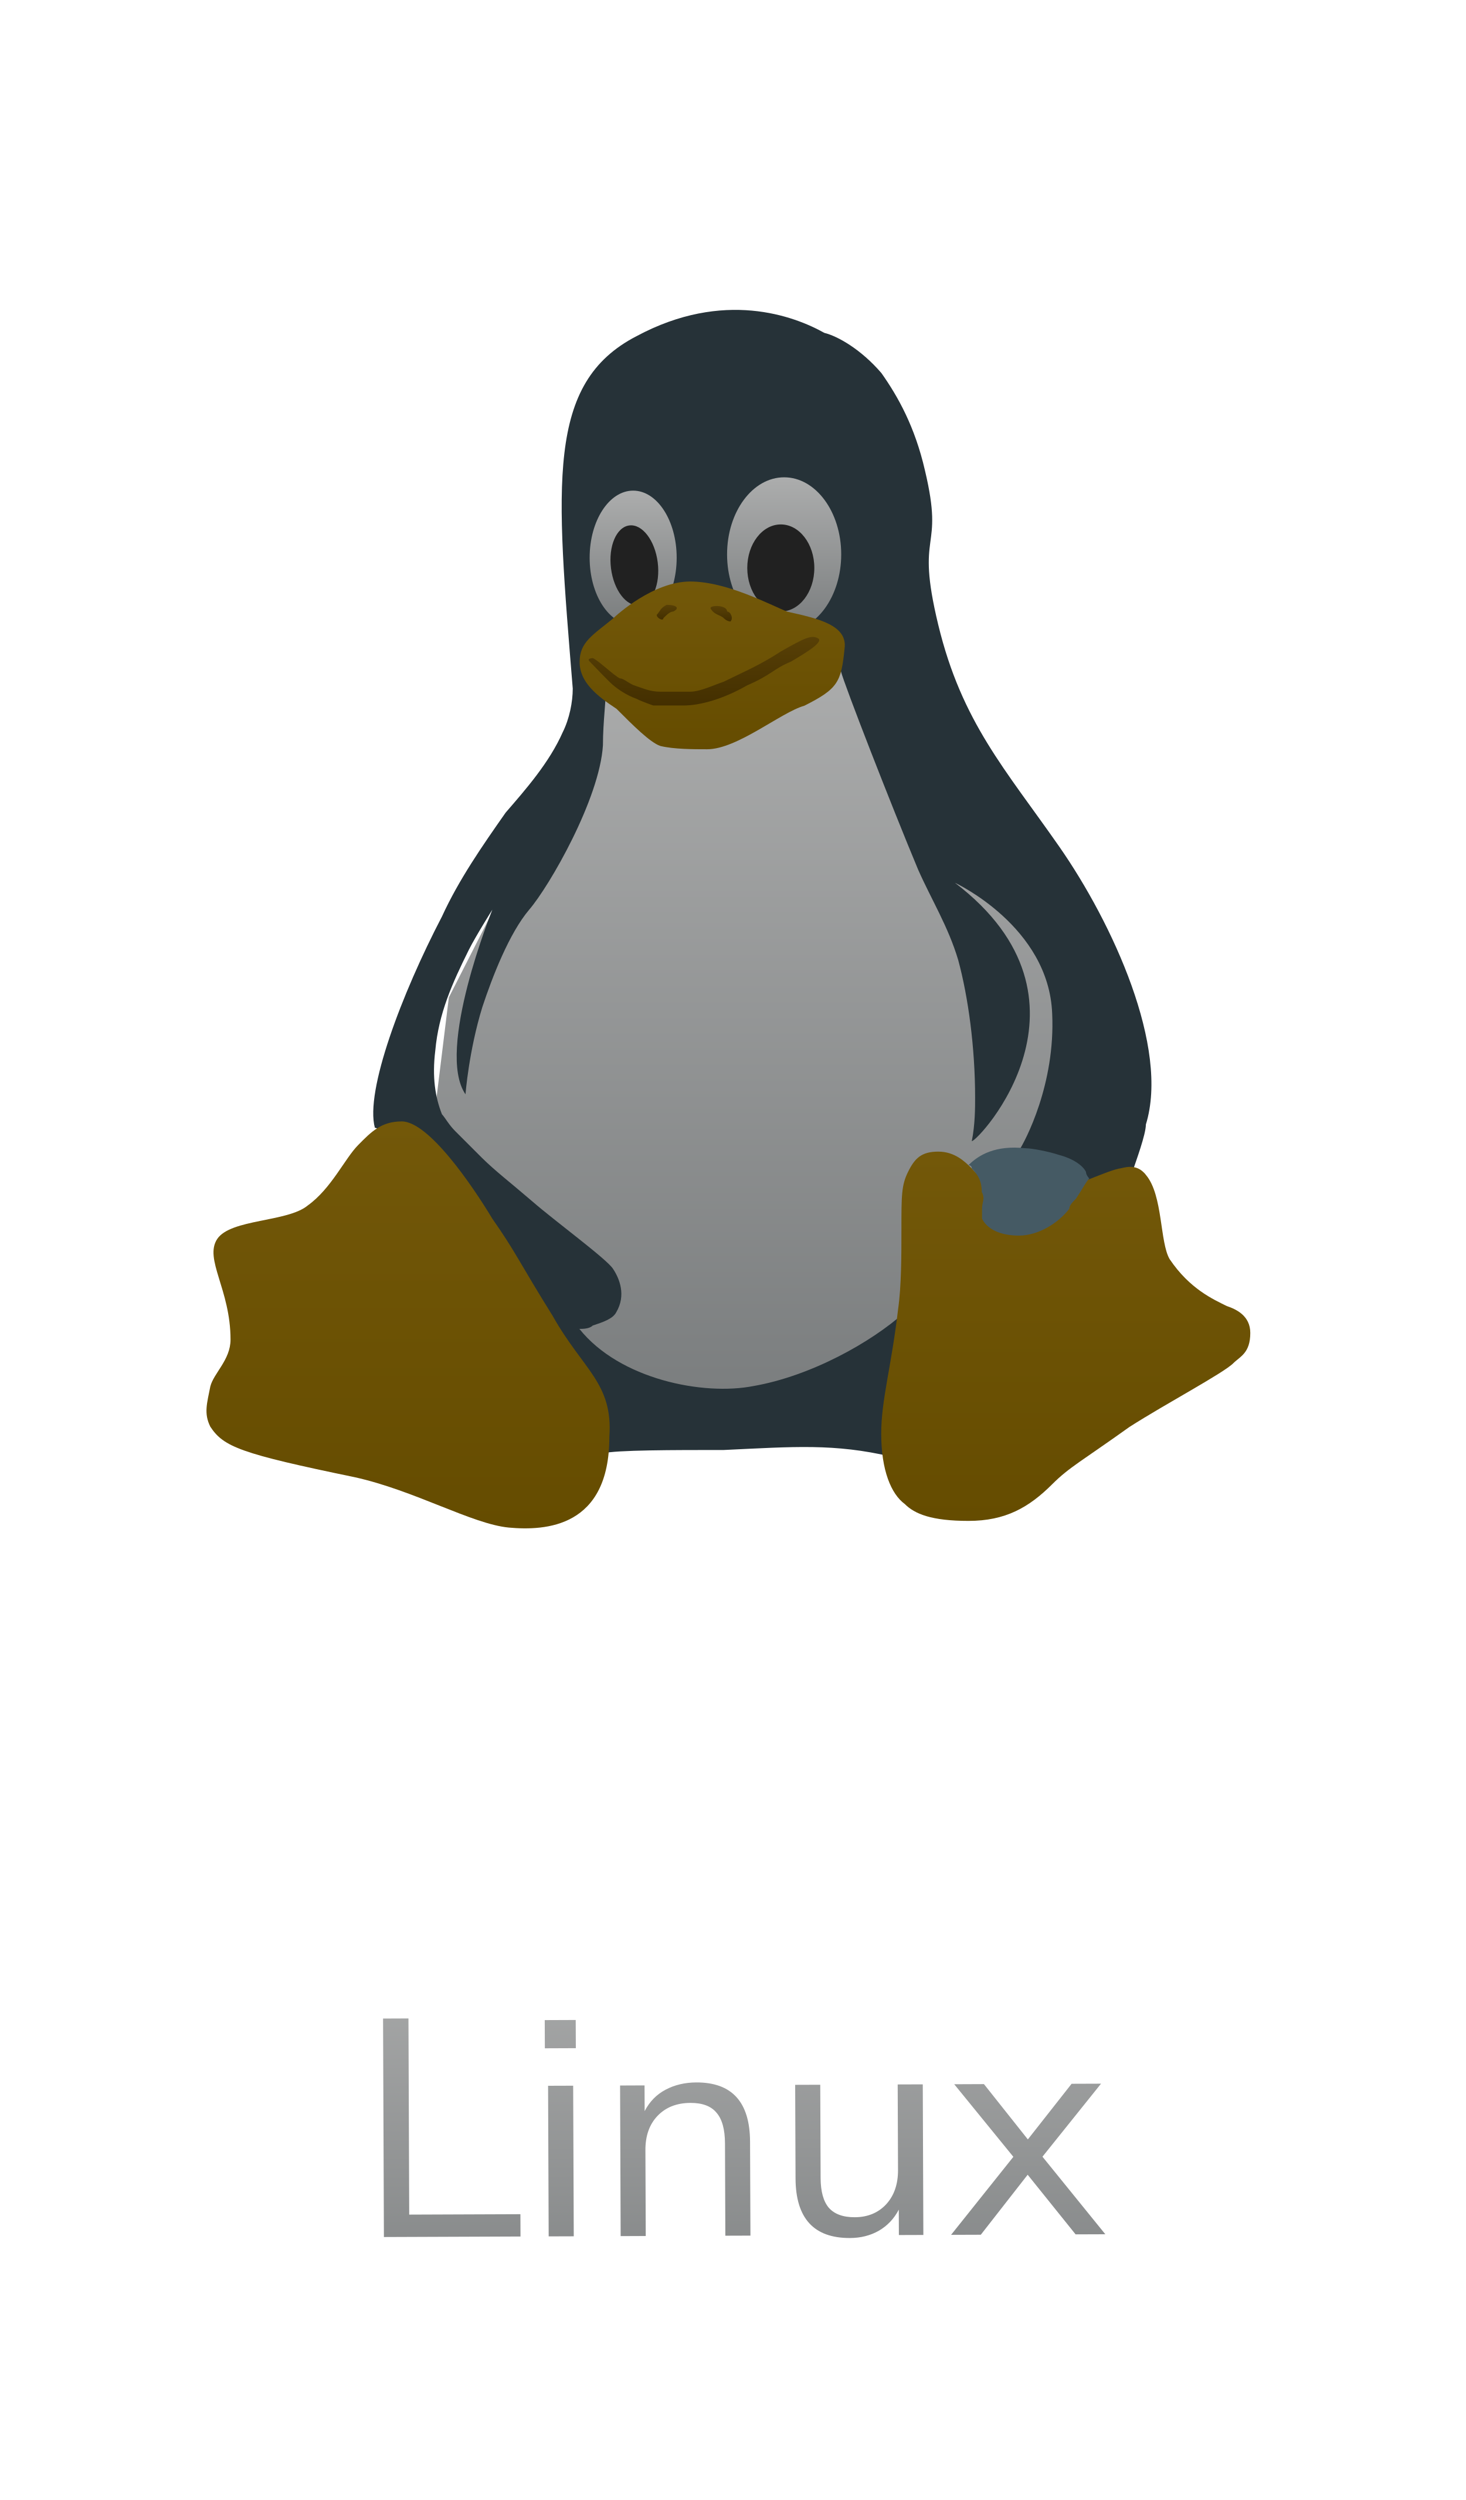 <svg width="71" height="121" viewBox="0 0 71 121" fill="none" xmlns="http://www.w3.org/2000/svg">
<path d="M28.233 31.707L28.395 35.45L25.792 40.322L21.738 48.281L20.92 54.938L23.845 64.359L30.502 68.091H40.569L49.99 60.95L54.217 49.744L44.473 37.881L41.709 31.224L28.233 31.707Z" fill="url(#paint0_linear_1618_678)"/>
<path d="M51.292 40.968C48.689 37.236 46.581 34.955 45.441 30.245C44.301 25.534 45.764 26.836 44.796 22.77C44.312 20.662 43.495 19.2 42.688 18.059C41.709 16.919 40.581 16.274 39.924 16.113C38.462 15.295 35.052 14.005 30.825 16.274C26.437 18.543 26.933 23.415 27.739 33.331C27.739 33.976 27.578 34.794 27.255 35.439C26.61 36.902 25.47 38.203 24.491 39.332C23.351 40.956 22.222 42.58 21.404 44.365C19.458 48.097 17.673 52.807 18.156 54.593C18.974 54.431 29.201 70.026 29.201 70.348C29.846 70.187 32.611 70.187 35.052 70.187C38.462 70.026 40.408 69.865 43.172 70.51C43.172 70.026 43.011 69.531 43.011 69.047C43.011 68.068 43.172 67.262 43.333 66.121C43.495 65.304 43.656 64.498 43.817 63.519C42.193 64.981 39.268 66.605 36.504 67.089C34.062 67.573 30.008 66.766 28.061 64.325C28.223 64.325 28.545 64.325 28.706 64.163C29.19 64.002 29.685 63.841 29.846 63.519C30.33 62.701 30.008 61.895 29.685 61.411C29.363 60.927 26.921 59.142 25.792 58.163C24.652 57.184 24.007 56.7 23.351 56.055C23.351 56.055 22.372 55.076 22.049 54.754C21.727 54.431 21.565 54.109 21.404 53.936C21.082 53.118 20.921 52.151 21.082 50.849C21.243 49.064 21.899 47.602 22.706 45.977C23.028 45.333 23.846 44.031 23.846 44.031C23.846 44.031 21.082 50.849 22.544 52.969C22.544 52.969 22.706 50.861 23.362 48.742C23.846 47.279 24.664 45.171 25.631 44.031C26.61 42.891 29.04 38.675 29.201 36.073C29.201 34.932 29.363 33.804 29.363 32.986C28.718 32.341 40.085 30.717 40.73 32.502C40.892 33.147 43.172 38.998 44.462 42.085C45.107 43.547 45.925 44.849 46.408 46.473C46.892 48.258 47.226 50.7 47.226 53.13C47.226 53.614 47.226 54.431 47.065 55.237C47.387 55.237 53.722 48.419 46.247 42.73C46.247 42.73 50.797 44.837 50.958 49.064C51.119 52.473 49.656 55.237 49.334 55.721C49.495 55.721 52.743 57.184 52.904 57.184C53.549 57.184 54.851 56.7 54.851 56.7C55.012 56.217 55.496 54.915 55.496 54.431C56.647 50.711 53.895 44.699 51.292 40.968Z" fill="#263238"/>
<path d="M30.664 30.245C31.828 30.245 32.772 28.791 32.772 26.997C32.772 25.203 31.828 23.749 30.664 23.749C29.5 23.749 28.557 25.203 28.557 26.997C28.557 28.791 29.5 30.245 30.664 30.245Z" fill="url(#paint1_linear_1618_678)"/>
<path d="M37.977 30.567C39.504 30.567 40.741 28.896 40.741 26.835C40.741 24.774 39.504 23.104 37.977 23.104C36.45 23.104 35.213 24.774 35.213 26.835C35.213 28.896 36.45 30.567 37.977 30.567Z" fill="url(#paint2_linear_1618_678)"/>
<path d="M30.966 29.297C31.591 29.218 31.988 28.289 31.854 27.223C31.719 26.156 31.104 25.356 30.479 25.434C29.854 25.513 29.457 26.442 29.591 27.508C29.726 28.575 30.341 29.375 30.966 29.297Z" fill="#212121"/>
<path d="M37.815 29.6C38.712 29.6 39.439 28.657 39.439 27.492C39.439 26.328 38.712 25.385 37.815 25.385C36.919 25.385 36.191 26.328 36.191 27.492C36.191 28.657 36.919 29.6 37.815 29.6Z" fill="#212121"/>
<path d="M59.413 63.219C58.767 62.896 57.627 62.401 56.648 60.95C56.165 60.132 56.326 57.863 55.508 56.884C55.024 56.239 54.368 56.562 54.207 56.562C52.744 56.884 49.335 59.165 47.066 56.562C46.743 56.239 46.248 55.744 45.442 55.744C44.624 55.744 44.302 56.067 43.979 56.723C43.657 57.368 43.657 57.863 43.657 59.487C43.657 60.789 43.657 62.252 43.495 63.38C43.173 66.144 42.678 67.768 42.678 69.392C42.678 71.177 43.161 72.318 43.818 72.801C44.302 73.285 45.119 73.619 46.905 73.619C48.69 73.619 49.83 72.974 50.97 71.834C51.788 71.016 52.433 70.694 54.702 69.07C56.487 67.93 59.251 66.467 59.735 65.983C60.057 65.661 60.553 65.499 60.553 64.52C60.553 63.703 59.896 63.38 59.413 63.219Z" fill="url(#paint3_linear_1618_678)"/>
<path d="M26.771 63.703C25.147 61.1 24.986 60.617 23.846 58.993C22.867 57.369 20.759 54.282 19.458 54.282C18.479 54.282 17.995 54.766 17.35 55.422C16.705 56.067 16.049 57.53 14.908 58.348C13.929 59.166 11.177 58.993 10.52 59.972C9.875 60.951 11.165 62.413 11.165 64.844C11.165 65.823 10.347 66.468 10.186 67.113C10.025 67.93 9.864 68.414 10.186 69.059C10.831 70.038 11.649 70.361 17.166 71.501C20.091 72.146 22.855 73.77 24.64 73.942C26.426 74.104 29.512 73.942 29.512 69.554C29.697 66.951 28.234 66.306 26.771 63.703Z" fill="url(#paint4_linear_1618_678)"/>
<path d="M29.858 34.31C28.878 33.665 28.072 33.009 28.072 32.041C28.072 31.074 28.717 30.74 29.696 29.934C29.858 29.772 31.643 28.148 33.428 28.148C35.213 28.148 37.321 29.289 38.139 29.611C39.601 29.934 41.064 30.256 40.903 31.396C40.741 33.02 40.58 33.343 38.956 34.16C37.816 34.483 35.708 36.268 34.246 36.268C33.601 36.268 32.622 36.268 31.977 36.107C31.481 35.934 30.664 35.117 29.858 34.31Z" fill="url(#paint5_linear_1618_678)"/>
<path d="M29.524 33.008C29.847 33.331 30.342 33.653 30.826 33.826C31.148 33.987 31.643 34.149 31.643 34.149C32.288 34.149 32.784 34.149 33.106 34.149C33.924 34.149 35.053 33.826 36.193 33.17C37.333 32.686 37.494 32.352 38.301 32.029C39.118 31.546 39.925 31.05 39.602 30.889C39.28 30.728 38.957 30.889 37.817 31.534C36.838 32.179 36.032 32.513 35.053 32.997C34.569 33.158 33.913 33.481 33.429 33.481C32.945 33.481 32.45 33.481 31.966 33.481C31.482 33.481 31.148 33.319 30.665 33.158C30.342 32.997 30.181 32.836 30.02 32.836C29.697 32.674 29.041 32.018 28.718 31.857C28.718 31.857 28.396 31.857 28.557 32.018C29.041 32.525 29.202 32.686 29.524 33.008Z" fill="url(#paint6_linear_1618_678)"/>
<path d="M34.408 29.439C34.569 29.761 34.892 29.761 35.053 29.923C35.214 30.084 35.376 30.084 35.376 30.084C35.537 29.923 35.376 29.6 35.214 29.6C35.214 29.278 34.408 29.278 34.408 29.439Z" fill="url(#paint7_linear_1618_678)"/>
<path d="M31.805 29.761C31.805 29.922 32.127 30.084 32.127 29.922C32.288 29.761 32.45 29.6 32.611 29.6C32.933 29.439 32.772 29.277 32.288 29.277C31.966 29.439 31.966 29.6 31.805 29.761Z" fill="url(#paint8_linear_1618_678)"/>
<path d="M47.561 58.508C47.561 58.669 47.561 58.83 47.561 58.992C47.883 59.636 48.701 59.809 49.346 59.809C50.325 59.809 51.292 59.164 51.788 58.508C51.788 58.347 51.949 58.185 52.11 58.024C52.433 57.54 52.594 57.206 52.755 57.045C52.755 57.045 52.594 56.884 52.594 56.723C52.433 56.4 51.949 56.078 51.292 55.905C50.809 55.744 49.991 55.582 49.669 55.582C48.206 55.421 47.4 55.905 46.904 56.4C46.904 56.4 47.066 56.4 47.066 56.561C47.388 56.884 47.549 57.206 47.549 57.702C47.722 58.024 47.561 58.185 47.561 58.508Z" fill="#455A64"/>
<path d="M18.593 108.283L18.552 97.708L19.782 97.703L19.819 107.198L25.204 107.178L25.208 108.258L18.593 108.283ZM26.388 99.148L26.382 97.783L27.882 97.777L27.888 99.142L26.388 99.148ZM26.573 108.252L26.544 100.962L27.759 100.958L27.788 108.248L26.573 108.252ZM30.059 108.239L30.031 100.949L31.216 100.944L31.221 102.189C31.459 101.729 31.797 101.382 32.237 101.151C32.676 100.919 33.17 100.802 33.72 100.8C35.45 100.793 36.319 101.75 36.326 103.67L36.344 108.215L35.129 108.219L35.112 103.75C35.109 103.07 34.972 102.575 34.701 102.266C34.44 101.947 34.019 101.789 33.439 101.791C32.769 101.793 32.235 102.006 31.837 102.427C31.448 102.839 31.255 103.389 31.258 104.079L31.274 108.234L30.059 108.239ZM41.165 108.331C39.415 108.338 38.536 107.376 38.529 105.446L38.511 100.916L39.726 100.912L39.743 105.427C39.746 106.077 39.878 106.556 40.139 106.865C40.41 107.174 40.831 107.328 41.401 107.325C42.021 107.323 42.525 107.116 42.913 106.705C43.302 106.283 43.495 105.727 43.492 105.037L43.476 100.897L44.691 100.893L44.719 108.183L43.534 108.187L43.529 106.957C43.301 107.398 42.977 107.739 42.558 107.981C42.149 108.213 41.685 108.329 41.165 108.331ZM46.062 108.177L49.078 104.401L46.214 100.887L47.654 100.881L49.78 103.558L51.899 100.865L53.324 100.86L50.488 104.395L53.532 108.149L52.092 108.154L49.771 105.268L47.502 108.172L46.062 108.177Z" fill="url(#paint9_linear_1618_678)"/>
<defs>
<linearGradient id="paint0_linear_1618_678" x1="37.568" y1="31.224" x2="37.568" y2="68.091" gradientUnits="userSpaceOnUse">
<stop stop-color="#ACADAD"/>
<stop offset="1" stop-color="#7A7D7E"/>
</linearGradient>
<linearGradient id="paint1_linear_1618_678" x1="30.664" y1="23.749" x2="30.664" y2="30.245" gradientUnits="userSpaceOnUse">
<stop stop-color="#ACADAD"/>
<stop offset="1" stop-color="#7A7D7E"/>
</linearGradient>
<linearGradient id="paint2_linear_1618_678" x1="37.977" y1="23.104" x2="37.977" y2="30.567" gradientUnits="userSpaceOnUse">
<stop stop-color="#ACADAD"/>
<stop offset="1" stop-color="#7A7D7E"/>
</linearGradient>
<linearGradient id="paint3_linear_1618_678" x1="51.615" y1="55.744" x2="51.615" y2="73.619" gradientUnits="userSpaceOnUse">
<stop stop-color="#735809"/>
<stop offset="1" stop-color="#654C00"/>
</linearGradient>
<linearGradient id="paint4_linear_1618_678" x1="19.764" y1="54.282" x2="19.764" y2="73.981" gradientUnits="userSpaceOnUse">
<stop stop-color="#735809"/>
<stop offset="1" stop-color="#654C00"/>
</linearGradient>
<linearGradient id="paint5_linear_1618_678" x1="34.494" y1="28.148" x2="34.494" y2="36.268" gradientUnits="userSpaceOnUse">
<stop stop-color="#735809"/>
<stop offset="1" stop-color="#654C00"/>
</linearGradient>
<linearGradient id="paint6_linear_1618_678" x1="34.093" y1="30.831" x2="34.093" y2="34.149" gradientUnits="userSpaceOnUse">
<stop stop-color="#584006"/>
<stop offset="1" stop-color="#432F00"/>
</linearGradient>
<linearGradient id="paint7_linear_1618_678" x1="34.925" y1="29.333" x2="34.925" y2="30.084" gradientUnits="userSpaceOnUse">
<stop stop-color="#584006"/>
<stop offset="1" stop-color="#432F00"/>
</linearGradient>
<linearGradient id="paint8_linear_1618_678" x1="32.292" y1="29.277" x2="32.292" y2="29.989" gradientUnits="userSpaceOnUse">
<stop stop-color="#584006"/>
<stop offset="1" stop-color="#432F00"/>
</linearGradient>
<linearGradient id="paint9_linear_1618_678" x1="37.306" y1="93.211" x2="37.391" y2="115.211" gradientUnits="userSpaceOnUse">
<stop stop-color="#ACADAD"/>
<stop offset="1" stop-color="#7A7D7E"/>
</linearGradient>
</defs>
</svg>
